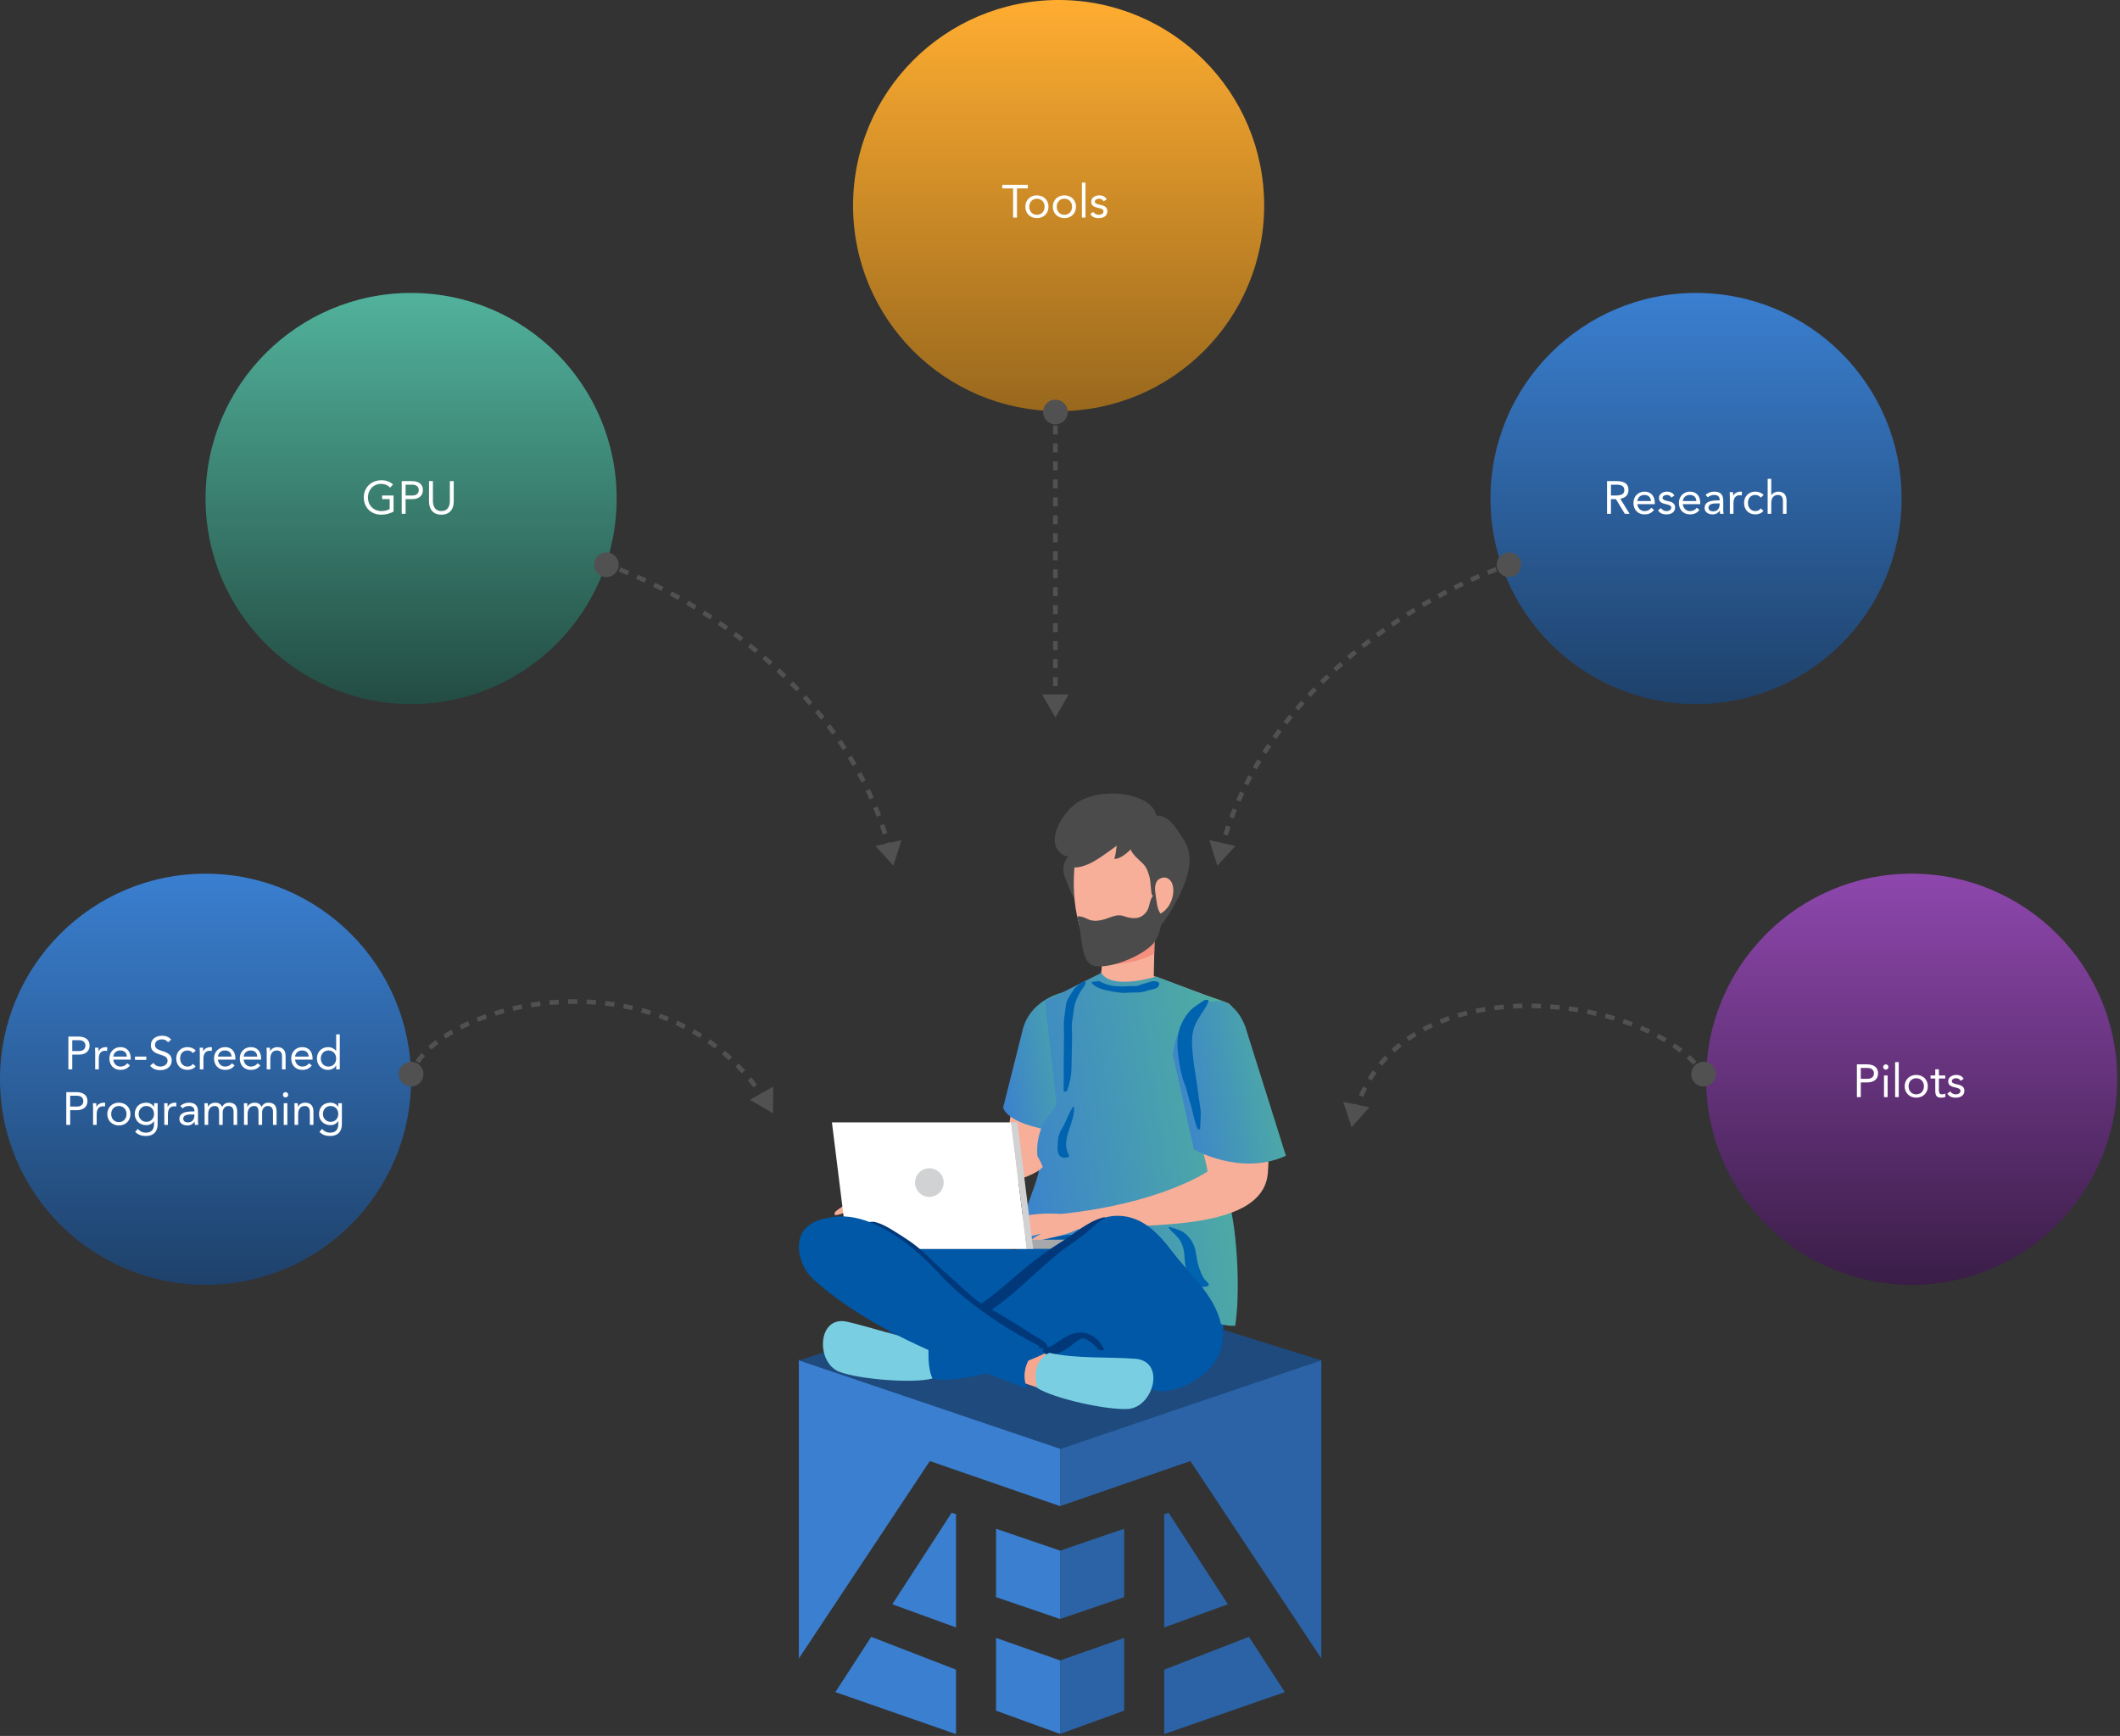 <svg width="458" height="375" viewBox="0 0 458 375" fill="none" xmlns="http://www.w3.org/2000/svg">
<rect x="0" y="0" width="458" height="375" fill="#333333" stroke="none"/>
<circle cx="228.701" cy="44.408" r="44.408" fill="url(#paint0_linear_561_550)"/>
<circle cx="88.814" cy="107.689" r="44.408" fill="url(#paint1_linear_561_550)"/>
<circle cx="44.408" cy="233.141" r="44.408" fill="url(#paint2_linear_561_550)"/>
<circle cx="366.408" cy="107.689" r="44.408" fill="url(#paint3_linear_561_550)"/>
<circle cx="412.99" cy="233.141" r="44.408" fill="url(#paint4_linear_561_550)"/>
<path d="M86.15 232.031C86.15 233.504 87.344 234.697 88.816 234.697C90.289 234.697 91.483 233.504 91.483 232.031C91.483 230.558 90.289 229.364 88.816 229.364C87.344 229.364 86.15 230.558 86.15 232.031ZM167 240.501L167.045 234.727L162.023 237.575L167 240.501ZM89.288 232.198C89.391 231.906 89.511 231.615 89.647 231.324L88.741 230.9C88.592 231.219 88.46 231.54 88.345 231.864L89.288 232.198ZM90.609 229.657C90.962 229.143 91.365 228.633 91.814 228.131L91.069 227.464C90.593 227.996 90.164 228.539 89.784 229.091L90.609 229.657ZM93.193 226.744C93.662 226.317 94.165 225.897 94.699 225.486L94.089 224.693C93.534 225.12 93.01 225.558 92.519 226.005L93.193 226.744ZM96.3 224.342C96.835 223.987 97.394 223.64 97.976 223.303L97.474 222.438C96.876 222.785 96.299 223.142 95.747 223.509L96.3 224.342ZM99.713 222.357C100.291 222.061 100.888 221.774 101.501 221.497L101.09 220.586C100.462 220.869 99.851 221.163 99.258 221.466L99.713 222.357ZM103.333 220.719C103.939 220.477 104.558 220.244 105.191 220.021L104.858 219.078C104.213 219.305 103.581 219.543 102.962 219.79L103.333 220.719ZM107.072 219.398C107.698 219.204 108.335 219.019 108.982 218.845L108.722 217.88C108.063 218.057 107.414 218.245 106.776 218.443L107.072 219.398ZM110.917 218.36C111.556 218.212 112.203 218.074 112.857 217.946L112.665 216.965C112 217.095 111.341 217.235 110.691 217.386L110.917 218.36ZM114.814 217.598C115.466 217.494 116.124 217.399 116.787 217.316L116.662 216.324C115.988 216.409 115.319 216.504 114.656 216.611L114.814 217.598ZM118.763 217.1C119.42 217.04 120.081 216.99 120.745 216.951L120.687 215.953C120.011 215.992 119.339 216.043 118.672 216.105L118.763 217.1ZM122.736 216.868C123.396 216.852 124.058 216.847 124.723 216.853L124.733 215.853C124.056 215.847 123.382 215.852 122.711 215.869L122.736 216.868ZM126.711 216.905C127.372 216.934 128.034 216.975 128.698 217.027L128.777 216.03C128.101 215.977 127.427 215.936 126.754 215.906L126.711 216.905ZM130.675 217.218C131.332 217.293 131.989 217.381 132.645 217.48L132.795 216.492C132.126 216.39 131.457 216.301 130.789 216.225L130.675 217.218ZM134.606 217.815C135.255 217.938 135.902 218.074 136.549 218.222L136.772 217.248C136.114 217.096 135.454 216.958 134.793 216.833L134.606 217.815ZM138.476 218.705C139.114 218.878 139.749 219.064 140.383 219.263L140.683 218.309C140.037 218.106 139.388 217.916 138.738 217.74L138.476 218.705ZM142.262 219.896C142.884 220.12 143.502 220.357 144.117 220.608L144.495 219.682C143.867 219.426 143.235 219.184 142.601 218.955L142.262 219.896ZM145.936 221.396C146.535 221.671 147.13 221.96 147.72 222.262L148.176 221.372C147.573 221.063 146.965 220.768 146.353 220.487L145.936 221.396ZM149.468 223.207C150.039 223.533 150.605 223.872 151.165 224.225L151.698 223.379C151.125 223.018 150.547 222.671 149.963 222.339L149.468 223.207ZM152.819 225.322C153.359 225.697 153.892 226.087 154.42 226.491L155.028 225.697C154.488 225.284 153.942 224.885 153.391 224.501L152.819 225.322ZM155.964 227.73C156.468 228.154 156.966 228.592 157.456 229.045L158.134 228.31C157.632 227.847 157.123 227.399 156.608 226.965L155.964 227.73ZM158.878 230.416C159.341 230.884 159.798 231.366 160.247 231.862L160.988 231.191C160.529 230.683 160.062 230.191 159.588 229.712L158.878 230.416ZM161.54 233.354C161.959 233.86 162.371 234.379 162.775 234.912L163.572 234.308C163.159 233.764 162.738 233.233 162.31 232.716L161.54 233.354ZM163.938 236.515C164.311 237.053 164.678 237.605 165.036 238.17L165.88 237.634C165.515 237.058 165.141 236.495 164.759 235.945L163.938 236.515Z" fill="#515151"/>
<path d="M370.698 232.03C370.698 233.503 369.504 234.697 368.031 234.697C366.558 234.697 365.365 233.503 365.365 232.03C365.365 230.557 366.558 229.363 368.031 229.363C369.504 229.363 370.698 230.557 370.698 232.03ZM292 243.499L290.185 238.019L295.839 239.187L292 243.499ZM367.615 232.307C367.439 232.043 367.253 231.781 367.056 231.521L367.854 230.918C368.062 231.193 368.26 231.471 368.447 231.752L367.615 232.307ZM365.792 230.024C365.355 229.555 364.885 229.096 364.384 228.646L365.053 227.902C365.574 228.37 366.065 228.85 366.523 229.341L365.792 230.024ZM362.863 227.381C362.349 226.984 361.811 226.596 361.25 226.218L361.809 225.389C362.387 225.778 362.942 226.179 363.474 226.589L362.863 227.381ZM359.579 225.16C359.02 224.827 358.443 224.503 357.849 224.189L358.317 223.305C358.925 223.627 359.517 223.959 360.09 224.3L359.579 225.16ZM356.069 223.297C355.474 223.016 354.865 222.744 354.244 222.481L354.633 221.56C355.267 221.828 355.889 222.106 356.496 222.393L356.069 223.297ZM352.396 221.742C351.781 221.509 351.155 221.285 350.52 221.071L350.84 220.123C351.486 220.342 352.123 220.569 352.75 220.806L352.396 221.742ZM348.615 220.464C347.982 220.274 347.34 220.094 346.692 219.922L346.947 218.956C347.606 219.13 348.258 219.313 348.902 219.506L348.615 220.464ZM344.756 219.444C344.11 219.295 343.458 219.155 342.801 219.025L342.995 218.044C343.662 218.176 344.325 218.318 344.981 218.47L344.756 219.444ZM340.835 218.668C340.18 218.559 339.522 218.46 338.861 218.37L338.995 217.379C339.666 217.47 340.334 217.571 340.999 217.681L340.835 218.668ZM336.875 218.132C336.214 218.063 335.551 218.004 334.886 217.955L334.959 216.958C335.634 217.008 336.308 217.068 336.979 217.138L336.875 218.132ZM332.892 217.839C332.226 217.811 331.56 217.793 330.895 217.785L330.906 216.785C331.582 216.793 332.259 216.811 332.934 216.84L332.892 217.839ZM328.898 217.795C328.231 217.809 327.566 217.834 326.902 217.871L326.848 216.872C327.523 216.835 328.199 216.81 328.877 216.795L328.898 217.795ZM324.913 218.013C324.248 218.072 323.587 218.143 322.928 218.226L322.803 217.234C323.474 217.149 324.148 217.077 324.824 217.017L324.913 218.013ZM320.953 218.511C320.297 218.618 319.644 218.738 318.996 218.871L318.796 217.891C319.457 217.756 320.122 217.634 320.792 217.524L320.953 218.511ZM317.05 219.31C316.403 219.471 315.762 219.645 315.128 219.832L314.845 218.873C315.494 218.681 316.149 218.504 316.809 218.34L317.05 219.31ZM313.237 220.437C312.607 220.656 311.985 220.888 311.372 221.135L310.998 220.207C311.627 219.954 312.265 219.716 312.91 219.492L313.237 220.437ZM309.549 221.924C308.947 222.203 308.355 222.498 307.774 222.808L307.304 221.926C307.901 221.607 308.509 221.304 309.127 221.017L309.549 221.924ZM306.051 223.793C305.486 224.138 304.933 224.5 304.393 224.878L303.82 224.058C304.377 223.668 304.947 223.296 305.529 222.94L306.051 223.793ZM302.809 226.064C302.294 226.476 301.793 226.906 301.307 227.352L300.63 226.615C301.134 226.153 301.652 225.71 302.184 225.283L302.809 226.064ZM299.898 228.738C299.447 229.214 299.01 229.708 298.59 230.219L297.817 229.585C298.253 229.055 298.705 228.543 299.173 228.05L299.898 228.738ZM297.39 231.792C297.013 232.324 296.653 232.873 296.31 233.44L295.455 232.922C295.81 232.335 296.184 231.766 296.574 231.214L297.39 231.792ZM295.345 235.167C295.047 235.748 294.765 236.346 294.501 236.96L293.582 236.565C293.855 235.93 294.147 235.312 294.455 234.711L295.345 235.167ZM293.784 238.794C293.565 239.41 293.364 240.042 293.179 240.691L292.217 240.417C292.408 239.749 292.616 239.096 292.841 238.46L293.784 238.794Z" fill="#515151"/>
<path d="M128.333 122C128.333 123.473 129.527 124.667 131 124.667C132.473 124.667 133.667 123.473 133.667 122C133.667 120.527 132.473 119.333 131 119.333C129.527 119.333 128.333 120.527 128.333 122ZM193 187L194.764 181.503L189.121 182.723L193 187ZM130.841 122.474C131.148 122.577 131.461 122.685 131.78 122.798L132.114 121.855C131.79 121.741 131.471 121.631 131.159 121.526L130.841 122.474ZM133.678 123.501C134.288 123.736 134.914 123.988 135.557 124.254L135.94 123.331C135.29 123.061 134.656 122.807 134.038 122.568L133.678 123.501ZM137.418 125.052C138.021 125.319 138.636 125.598 139.261 125.891L139.684 124.985C139.053 124.69 138.432 124.407 137.822 124.138L137.418 125.052ZM141.088 126.767C141.684 127.061 142.288 127.365 142.9 127.681L143.358 126.792C142.741 126.474 142.132 126.166 141.53 125.87L141.088 126.767ZM144.696 128.629C145.283 128.946 145.875 129.272 146.472 129.609L146.963 128.738C146.361 128.398 145.763 128.069 145.171 127.749L144.696 128.629ZM148.225 130.617C148.801 130.955 149.38 131.302 149.963 131.658L150.484 130.805C149.897 130.446 149.312 130.096 148.731 129.754L148.225 130.617ZM151.686 132.732C152.252 133.092 152.82 133.46 153.39 133.837L153.941 133.002C153.367 132.623 152.793 132.251 152.222 131.888L151.686 132.732ZM155.067 134.966C155.62 135.346 156.174 135.733 156.728 136.128L157.309 135.314C156.75 134.915 156.191 134.524 155.633 134.142L155.067 134.966ZM158.372 137.322C158.911 137.721 159.45 138.127 159.988 138.541L160.597 137.748C160.054 137.331 159.511 136.921 158.967 136.518L158.372 137.322ZM161.582 139.79C162.108 140.21 162.633 140.637 163.157 141.071L163.795 140.302C163.267 139.863 162.737 139.432 162.206 139.008L161.582 139.79ZM164.703 142.379C165.212 142.817 165.719 143.263 166.224 143.715L166.892 142.971C166.382 142.514 165.87 142.064 165.356 141.621L164.703 142.379ZM167.722 145.084C168.214 145.543 168.703 146.008 169.189 146.479L169.885 145.762C169.394 145.285 168.9 144.816 168.404 144.353L167.722 145.084ZM170.627 147.904C171.101 148.384 171.572 148.869 172.039 149.362L172.764 148.673C172.293 148.176 171.817 147.685 171.338 147.201L170.627 147.904ZM173.415 150.844C173.868 151.342 174.316 151.846 174.761 152.357L175.515 151.701C175.066 151.184 174.613 150.675 174.155 150.171L173.415 150.844ZM176.074 153.901C176.504 154.418 176.929 154.941 177.349 155.471L178.132 154.849C177.707 154.314 177.277 153.785 176.843 153.262L176.074 153.901ZM178.589 157.072C178.995 157.608 179.396 158.151 179.791 158.7L180.603 158.116C180.203 157.561 179.798 157.011 179.387 156.468L178.589 157.072ZM180.953 160.356C181.333 160.912 181.707 161.474 182.076 162.042L182.915 161.499C182.542 160.923 182.163 160.354 181.778 159.791L180.953 160.356ZM183.153 163.752C183.505 164.326 183.85 164.905 184.188 165.491L185.054 164.99C184.711 164.397 184.362 163.81 184.006 163.23L183.153 163.752ZM185.178 167.256C185.499 167.846 185.813 168.442 186.12 169.044L187.01 168.589C186.7 167.98 186.382 167.376 186.057 166.778L185.178 167.256ZM187.015 170.86C187.304 171.466 187.585 172.077 187.859 172.695L188.773 172.289C188.496 171.664 188.211 171.044 187.918 170.43L187.015 170.86ZM188.653 174.555C188.909 175.176 189.156 175.804 189.396 176.436L190.331 176.082C190.088 175.441 189.837 174.805 189.578 174.175L188.653 174.555ZM190.084 178.334C190.305 178.97 190.517 179.612 190.721 180.259L191.675 179.958C191.468 179.302 191.253 178.652 191.029 178.007L190.084 178.334ZM191.3 182.19C191.484 182.836 191.66 183.487 191.826 184.144L192.796 183.898C192.627 183.232 192.449 182.571 192.262 181.916L191.3 182.19Z" fill="#515151"/>
<path d="M328.667 122C328.667 123.473 327.473 124.667 326 124.667C324.527 124.667 323.333 123.473 323.333 122C323.333 120.527 324.527 119.333 326 119.333C327.473 119.333 328.667 120.527 328.667 122ZM263 187L261.253 181.497L266.892 182.735L263 187ZM326.157 122.475C325.86 122.573 325.557 122.676 325.249 122.783L324.921 121.838C325.234 121.729 325.541 121.625 325.843 121.525L326.157 122.475ZM323.412 123.449C322.821 123.673 322.214 123.91 321.592 124.163L321.216 123.236C321.845 122.981 322.46 122.74 323.059 122.514L323.412 123.449ZM319.787 124.917C319.201 125.17 318.604 125.434 317.997 125.71L317.583 124.8C318.196 124.521 318.799 124.254 319.392 123.999L319.787 124.917ZM316.221 126.539C315.64 126.817 315.052 127.104 314.457 127.402L314.009 126.508C314.61 126.207 315.203 125.917 315.789 125.637L316.221 126.539ZM312.718 128.292C312.149 128.59 311.574 128.897 310.995 129.213L310.516 128.334C311.101 128.016 311.681 127.706 312.255 127.406L312.718 128.292ZM309.283 130.165C308.72 130.484 308.153 130.812 307.583 131.148L307.075 130.287C307.65 129.948 308.222 129.617 308.79 129.295L309.283 130.165ZM305.908 132.156C305.357 132.493 304.804 132.838 304.249 133.191L303.713 132.347C304.272 131.991 304.83 131.643 305.385 131.303L305.908 132.156ZM302.603 134.257C302.062 134.614 301.519 134.978 300.976 135.35L300.411 134.524C300.959 134.149 301.506 133.782 302.052 133.422L302.603 134.257ZM299.373 136.466C298.843 136.842 298.313 137.224 297.783 137.613L297.191 136.808C297.725 136.415 298.26 136.029 298.794 135.65L299.373 136.466ZM296.215 138.788C295.699 139.181 295.184 139.58 294.671 139.986L294.051 139.201C294.569 138.792 295.088 138.389 295.608 137.992L296.215 138.788ZM293.144 141.215C292.642 141.626 292.141 142.045 291.641 142.469L290.994 141.707C291.497 141.279 292.003 140.857 292.51 140.441L293.144 141.215ZM290.164 143.749C289.676 144.18 289.19 144.617 288.706 145.06L288.031 144.323C288.519 143.876 289.009 143.435 289.502 143L290.164 143.749ZM287.278 146.395C286.808 146.843 286.34 147.298 285.875 147.758L285.171 147.048C285.641 146.583 286.113 146.124 286.589 145.671L287.278 146.395ZM284.497 149.151C284.045 149.617 283.597 150.089 283.152 150.567L282.42 149.885C282.869 149.402 283.323 148.926 283.779 148.455L284.497 149.151ZM281.833 152.013C281.4 152.498 280.971 152.989 280.546 153.485L279.786 152.835C280.216 152.333 280.649 151.837 281.087 151.347L281.833 152.013ZM279.292 154.985C278.88 155.489 278.472 155.998 278.069 156.514L277.281 155.898C277.689 155.376 278.101 154.861 278.518 154.351L279.292 154.985ZM276.884 158.065C276.495 158.587 276.112 159.114 275.733 159.646L274.918 159.067C275.301 158.528 275.689 157.995 276.083 157.467L276.884 158.065ZM274.621 161.253C274.257 161.791 273.899 162.335 273.547 162.885L272.705 162.345C273.061 161.789 273.424 161.238 273.792 160.693L274.621 161.253ZM272.512 164.545C272.175 165.099 271.845 165.66 271.521 166.225L270.653 165.728C270.981 165.155 271.316 164.588 271.657 164.026L272.512 164.545ZM270.571 167.934C270.263 168.506 269.961 169.082 269.666 169.664L268.774 169.212C269.073 168.622 269.378 168.038 269.69 167.46L270.571 167.934ZM268.807 171.418C268.529 172.005 268.258 172.597 267.994 173.194L267.079 172.79C267.346 172.185 267.621 171.584 267.903 170.989L268.807 171.418ZM267.23 174.989C266.983 175.591 266.744 176.197 266.512 176.809L265.577 176.456C265.812 175.835 266.054 175.22 266.304 174.61L267.23 174.989ZM265.848 178.641C265.635 179.254 265.429 179.873 265.232 180.497L264.279 180.195C264.479 179.562 264.687 178.935 264.903 178.312L265.848 178.641ZM264.67 182.363C264.491 182.986 264.32 183.615 264.158 184.248L263.189 184C263.354 183.357 263.527 182.72 263.708 182.087L264.67 182.363Z" fill="#515151"/>
<path d="M225.333 89C225.333 90.473 226.527 91.667 228 91.667C229.473 91.667 230.667 90.473 230.667 89C230.667 87.527 229.473 86.333 228 86.333C226.527 86.333 225.333 87.527 225.333 89ZM228 155L230.887 150L225.113 150L228 155ZM227.5 89L227.5 89.971L228.5 89.971L228.5 89L227.5 89ZM227.5 91.912L227.5 93.853L228.5 93.853L228.5 91.912L227.5 91.912ZM227.5 95.794L227.5 97.735L228.5 97.735L228.5 95.794L227.5 95.794ZM227.5 99.677L227.5 101.618L228.5 101.618L228.5 99.677L227.5 99.677ZM227.5 103.559L227.5 105.5L228.5 105.5L228.5 103.559L227.5 103.559ZM227.5 107.441L227.5 109.382L228.5 109.382L228.5 107.441L227.5 107.441ZM227.5 111.324L227.5 113.265L228.5 113.265L228.5 111.324L227.5 111.324ZM227.5 115.206L227.5 117.147L228.5 117.147L228.5 115.206L227.5 115.206ZM227.5 119.088L227.5 121.029L228.5 121.029L228.5 119.088L227.5 119.088ZM227.5 122.971L227.5 124.912L228.5 124.912L228.5 122.971L227.5 122.971ZM227.5 126.853L227.5 128.794L228.5 128.794L228.5 126.853L227.5 126.853ZM227.5 130.735L227.5 132.676L228.5 132.676L228.5 130.735L227.5 130.735ZM227.5 134.618L227.5 136.559L228.5 136.559L228.5 134.618L227.5 134.618ZM227.5 138.5L227.5 140.441L228.5 140.441L228.5 138.5L227.5 138.5ZM227.5 142.382L227.5 144.324L228.5 144.324L228.5 142.382L227.5 142.382ZM227.5 146.265L227.5 148.206L228.5 148.206L228.5 146.265L227.5 146.265ZM227.5 150.147L227.5 152.088L228.5 152.088L228.5 150.147L227.5 150.147Z" fill="#515151"/>
<path fill-rule="evenodd" clip-rule="evenodd" d="M172.582 358.262L200.873 315.624L200.878 315.617H200.878L200.902 315.626L229.021 325.354V312.787L172.582 293.765V294.551V294.708V358.262ZM180.471 365.528L206.537 374.604V360.677L188.215 353.584L180.471 365.528ZM229.021 374.559V358.686L215.184 353.82V369.541L229.021 374.559ZM229.021 349.73V334.976L227.867 334.571L215.184 330.238V345.016L229.021 349.73ZM206.537 327.094V351.562L192.858 346.588L192.781 346.542L205.587 326.791L206.537 327.094Z" fill="#3A7FD0"/>
<path fill-rule="evenodd" clip-rule="evenodd" d="M285.461 358.262L257.17 315.624L257.165 315.617H257.165L257.141 315.626L229.022 325.354V312.787L285.461 293.765V294.551V294.708V358.262ZM277.572 365.528L251.506 374.604V360.677L269.828 353.584L277.572 365.528ZM229.022 374.559V358.686L242.859 353.82V369.541L229.022 374.559ZM229.022 349.73V334.976L230.176 334.571L242.859 330.238V345.016L229.022 349.73ZM251.506 327.094V351.562L265.185 346.588L265.262 346.542L252.456 326.791L251.506 327.094Z" fill="#2B63A6"/>
<path d="M172.598 293.867L229.099 312.998L285.442 293.867L228.312 276L172.598 293.867Z" fill="#1E4A7E"/>
<path d="M224.929 259.986C224.929 259.986 237.901 260.531 254.74 260.093C261.356 270.209 265.354 278.906 264.11 289.193C264.11 289.193 261.482 297.518 248.635 298.3L222.742 294.271L199.864 295.116C199.864 295.116 177.588 270.72 191.881 266.445L219.493 270.022L224.929 259.986Z" fill="#0058A7"/>
<path d="M260.794 278.729C258.218 276.677 256.2 273.751 253.887 271.393C252.976 270.463 252.18 269.468 251.389 268.44C250.602 267.417 249.607 266.72 248.886 265.696C248.847 265.639 249.021 265.637 249.051 265.662C250.083 266.493 251.437 267.102 252.562 267.817C253.879 268.654 254.972 269.671 256.067 270.768C257.245 271.947 258.383 273.164 259.497 274.403C260.568 275.594 261.845 276.882 262.405 278.396C262.661 279.089 261.102 278.975 260.794 278.729Z" fill="#00387A"/>
<path d="M237.455 211.751L249.235 211.997L249.504 199.141L237.725 198.894C237.725 198.894 238.768 209.05 237.455 211.751Z" fill="#F8AF99"/>
<path d="M238.056 208.521C240.729 208.303 243.268 208.2 245.892 207.432C247.149 207.063 248.299 206.603 249.36 205.989L249.504 199.141L237.725 198.894C237.725 198.894 238.303 204.529 238.056 208.521Z" fill="#F5907E"/>
<path d="M230.133 189.709C230.876 191.576 231.637 193.746 232.933 195.383C234.413 197.255 236.583 197.387 237.583 195.051C238.525 192.853 238.492 190.137 238.085 187.878C237.864 186.644 237.448 185.246 236.294 184.406C234.491 183.094 232.115 183.503 230.775 185.056C229.519 186.512 229.48 188.064 230.133 189.709Z" fill="#4B4B4B"/>
<path d="M232.03 192.849C232.154 195.093 232.486 197.331 233.077 199.501C233.678 201.703 234.497 205.829 236.981 206.749C237.749 207.033 238.374 207.012 239.26 206.957C242.644 206.745 246.25 204.494 248.4 201.982C252.412 197.3 252.4 185.94 248.382 181.538C244.714 177.519 233.049 179.587 232.266 185.996C231.995 188.207 231.902 190.527 232.03 192.849Z" fill="#F8AF99"/>
<path d="M234.562 198.344C234.805 198.454 235.302 198.701 235.567 198.767C236.564 199.016 237.478 198.901 238.461 198.628C239.85 198.242 241.23 197.383 242.7 197.878C243.587 198.177 244.35 198.375 245.286 198.332C246.47 198.277 247.524 197.475 247.994 196.404C248.358 195.575 248.427 194.495 248.908 193.745C249.52 192.788 250.377 192.137 251.402 191.807C251.381 195.732 251.236 201.396 249.256 203.707C247.105 206.219 241.657 208.517 238.274 208.729C237.389 208.784 236.764 208.806 235.996 208.521C233.511 207.601 233.68 201.703 233.079 199.501C232.942 198.997 232.821 198.489 232.712 197.98C233.266 197.89 233.844 198.018 234.562 198.344Z" fill="#4B4B4B"/>
<path d="M249.199 191.607C248.692 190.765 249.86 189.698 250.561 189.388C251.266 189.076 252.495 189.078 252.949 189.814C252.983 189.876 252.983 189.938 252.949 190C252.934 190.024 252.92 190.048 252.906 190.072C252.887 190.003 252.869 189.934 252.851 189.866C253.119 190.164 253.205 190.658 253.321 191.04C253.478 191.558 253.541 192.085 253.438 192.617C253.428 192.67 253.291 192.677 253.274 192.628C253.092 192.126 252.936 191.617 252.74 191.119C252.644 190.873 252.507 190.639 252.387 190.404C252.424 190.231 252.35 190.186 252.166 190.268C252.03 190.269 251.898 190.251 251.767 190.215C251.676 190.189 251.584 190.166 251.491 190.148C251.194 190.072 251.327 190.036 251.889 190.04C251.67 190.123 251.472 190.362 251.289 190.506C251.047 190.696 250.888 190.948 250.75 191.217C250.596 191.52 250.538 191.556 250.234 191.742C249.982 191.895 249.37 191.892 249.199 191.607Z" fill="#F6977E"/>
<path d="M248.401 189.661C248.55 190.224 248.667 192.801 248.848 193.299C249.027 193.798 250.159 193.006 250.159 193.006C250.957 192.164 249.925 190.269 251.318 189.963C252.83 189.63 250.622 199.057 250.657 200.085C251.815 198.857 255.881 192.517 256.736 188.126C257.369 184.874 256.634 182.909 255.881 181.651C252.231 175.548 250.915 175.931 247.529 176.405C245.984 176.621 244.801 180.108 244.236 181.635C243.63 183.27 244.742 184.519 245.861 185.569C247.262 186.882 247.713 187.087 248.401 189.661Z" fill="#4B4B4B"/>
<path d="M252.632 189.993C254.214 191.361 253.613 195.725 250.756 197.347C249.963 196.584 249.831 194.39 249.663 193.313C249.499 192.258 249.392 191.242 249.978 190.296C250.159 190.006 251.469 188.988 252.632 189.993Z" fill="#F8AF99"/>
<path d="M232.332 228.839C233.909 219.225 229.077 218.726 229.077 218.726C223.642 217.333 221.114 225.603 221.114 225.603C221.114 225.603 217.194 243.899 217.247 252.099C217.247 252.099 223.011 255.678 225.732 250.567L232.332 228.839Z" fill="#F8AF99"/>
<path d="M247.351 210.159L265.551 216.857L255.531 261.726H231.544L224.948 217.749L238.833 210.159H247.351Z" fill="#F8AF99"/>
<path d="M230.609 244.7L233.574 228.551C233.574 228.551 237.883 219.161 230.375 214.206C230.375 214.206 222.278 215.478 220.779 223.109L216.721 239.23C216.721 239.23 217.128 243.245 230.609 244.7Z" fill="url(#paint5_linear_561_550)"/>
<path fill-rule="evenodd" clip-rule="evenodd" d="M225.766 216.277L237.929 210.159C240.252 213.984 249.803 210.939 249.803 210.939L260.258 214.916C260.855 215.136 261.473 215.336 262.094 215.536C263.128 215.869 264.17 216.205 265.128 216.643C266.854 217.433 267.101 219.541 266.661 221.289C266.493 221.954 266.157 222.658 265.815 223.374C265.311 224.43 264.795 225.51 264.795 226.518C264.794 229.258 264.449 230.776 263.917 233.118C263.831 233.498 263.74 233.9 263.644 234.332C263.422 235.337 263.276 236.449 263.126 237.584C263.105 237.746 263.083 237.908 263.062 238.071C263.059 240.679 263.597 245.099 264.108 247.621C264.45 249.309 264.572 251.189 264.694 253.083C264.844 255.397 264.996 257.733 265.551 259.77C267.339 266.327 267.957 279.42 266.848 286.379L266.847 286.379C266.734 286.39 260.658 286.981 257.969 280.785C257.085 279.301 256.46 277.659 255.833 276.016C254.963 273.732 254.092 271.447 252.527 269.583C249.96 266.528 245.313 263.42 241.133 263.636C239.99 263.695 238.631 264.444 237.242 265.209C235.5 266.169 233.71 267.155 232.236 266.842C230.859 266.549 229.041 266.965 227.208 267.385C224.805 267.935 222.376 268.492 220.876 267.466C219.681 266.649 221.175 262.567 222.593 258.693C223.692 255.688 224.746 252.809 224.464 251.675C223.758 248.834 224.004 246.357 224.947 243.723C225.487 242.217 226.088 241.555 226.652 240.933C227.251 240.274 227.807 239.661 228.201 238.136L225.766 216.277Z" fill="url(#paint6_linear_561_550)"/>
<path d="M231.911 265.684C243.739 263.997 272.736 267.039 273.896 253.452C274.844 242.341 271.099 224.824 266.001 220.838C262.215 217.878 257.129 219.523 255.095 223.963C252.83 228.909 259.764 245.971 260.885 253.069C260.885 253.069 250.715 260.013 229.241 262.236L231.911 265.684Z" fill="#F8AF99"/>
<path d="M277.805 249.663L269.026 221.761C267.24 217.048 264.21 216.257 263.594 216.257C254.215 216.255 253.388 227.837 253.388 227.837L257.928 248.299C257.928 248.299 268.143 254.15 277.805 249.663Z" fill="url(#paint7_linear_561_550)"/>
<path d="M233.672 263.375C233.186 262.731 230.502 262.318 229.239 262.236C225.788 262.008 222.818 262.229 219.609 263.052C218.507 263.335 216.112 263.968 215.095 264.529C214.474 264.872 213.263 265.152 213.466 265.922C213.951 266.183 216.742 265.627 218.581 265.196C215.899 265.978 215.273 266.714 215.219 267.069C215.874 267.791 219.016 266.372 221.226 265.891C221.94 265.736 217.03 267.587 219.43 267.787C219.949 267.83 223.329 266.857 224.931 266.494C224.759 266.659 222.634 267.765 222.687 267.955C222.732 268.449 224.854 267.926 225.913 267.64C227.338 267.255 235.594 265.918 233.672 263.375Z" fill="#F8AF99"/>
<path d="M199.859 256.59C199.27 256.034 196.557 256.075 195.298 256.203C191.856 256.553 188.966 257.264 185.938 258.61C184.898 259.072 182.643 260.095 181.732 260.818C181.176 261.259 180.029 261.736 180.358 262.462C180.88 262.639 183.54 261.626 185.281 260.895C182.766 262.113 182.272 262.942 182.278 263.301C183.043 263.904 185.906 261.982 188.006 261.141C188.684 260.869 184.149 263.511 186.549 263.308C187.068 263.264 190.24 261.742 191.759 261.118C191.615 261.31 189.706 262.754 189.789 262.933C189.917 263.412 191.92 262.543 192.917 262.086C194.258 261.469 202.177 258.776 199.859 256.59Z" fill="#F8AF99"/>
<path d="M217.62 246.289L194.022 257.899L196.387 259.986C196.387 259.986 221.689 256.279 225.289 252.094C225.289 252.094 222.789 245.092 217.62 246.289Z" fill="#F8AF99"/>
<path d="M235.837 212.127C236.358 212.056 236.879 211.985 237.4 211.914C237.671 212.048 237.944 212.178 238.22 212.303C238.897 212.618 239.582 212.849 240.324 212.941C241.386 213.074 242.46 213.176 243.522 213.046C244.474 212.929 245.309 213.156 246.249 212.786C247.087 212.457 247.858 212.323 248.654 212.036C249.028 211.903 250.461 211.866 250.441 212.539C250.407 213.745 248.565 213.738 247.708 214.049C246.279 214.567 244.838 214.321 243.384 214.456C242.048 214.58 240.558 214.217 239.251 213.981C238.214 213.794 236.108 213.171 235.759 212.053C236.07 212.14 236.38 212.226 236.691 212.313C236.371 212.339 236.083 212.357 235.837 212.127Z" fill="#0063AF"/>
<path d="M261.095 216.314C260.209 218.433 258.475 220.067 257.858 222.331C257.321 224.302 257.547 226.338 257.74 228.327C257.974 230.739 258.482 233.143 258.767 235.546C258.927 236.895 259.181 238.228 259.35 239.576C259.528 240.992 259.279 242.401 259.287 243.817C259.288 244.009 258.785 244.003 258.722 243.854C258.201 242.638 257.921 241.4 257.627 240.114C257.309 238.718 256.824 237.368 256.504 235.974C256.223 234.75 255.641 233.606 255.345 232.387C254.981 230.889 254.697 229.377 254.523 227.845C254.303 225.914 254.265 224.031 254.867 222.133C255.276 220.843 256.001 219.615 256.873 218.586C257.773 217.523 258.972 216.906 260.076 216.104C260.264 215.967 261.279 215.875 261.095 216.314Z" fill="#0063AF"/>
<path d="M234.551 212.3C234.354 213.013 233.88 213.497 233.498 214.11C232.832 215.176 232.146 216.661 232.011 217.898C231.907 218.851 231.72 219.797 231.605 220.749C231.474 221.838 231.619 222.934 231.613 224.036C231.601 226.197 231.493 228.366 231.482 230.536C231.473 232.343 231.114 233.97 230.521 235.681C230.451 235.884 229.771 235.878 229.779 235.632C229.839 233.783 229.812 231.911 229.803 230.065C229.791 227.757 229.878 225.459 229.866 223.156C229.86 222.173 229.767 221.294 229.876 220.309C230 219.18 230.16 218.047 230.319 216.923C230.46 215.92 231.371 214.745 231.883 213.891C232.336 213.134 233.149 212.711 233.795 212.144C233.948 212.009 234.64 211.974 234.551 212.3Z" fill="#0063AF"/>
<path d="M232.035 239.139C232.263 242.685 229.017 246.108 230.925 249.545C231.209 250.056 230.046 250.113 229.818 250.088C227.982 249.881 228.526 247.248 228.621 245.96C228.714 244.701 229.595 243.66 230.093 242.544C230.623 241.359 231.076 240.211 231.788 239.123C231.825 239.066 232.03 239.048 232.035 239.139Z" fill="#0063AF"/>
<path d="M252.774 265.064C254.222 265.55 255.412 265.752 256.523 266.909C257.3 267.718 257.973 268.816 258.211 269.92C258.504 271.277 258.615 272.613 259.077 273.938C259.338 274.684 259.638 275.384 260.029 276.071C260.295 276.539 260.736 276.821 261.051 277.247C261.716 278.146 258.912 278.11 258.453 277.784C256.676 276.518 256.004 273.851 255.916 271.755C255.861 270.43 255.667 269.288 255.012 268.113C254.36 266.941 253.223 266.252 252.457 265.183C252.367 265.056 252.725 265.047 252.774 265.064Z" fill="#0063AF"/>
<path d="M195.134 267.793H236.719V269.782H195.134V267.793Z" fill="#A6A8AB"/>
<path d="M183.124 269.782H221.824L218.43 242.462H179.729L183.124 269.782Z" fill="white"/>
<path d="M223.203 269.782H221.824L218.43 242.462H219.808L223.203 269.782Z" fill="#D0D2D3"/>
<path d="M200.776 258.559C199.066 258.559 197.68 257.174 197.68 255.464C197.68 253.755 199.066 252.369 200.776 252.369C202.485 252.369 203.871 253.755 203.871 255.464C203.871 257.174 202.485 258.559 200.776 258.559Z" fill="#D0D2D3"/>
<path d="M220.108 290.117L228.961 293.723L226.685 300.606L217.666 297.561L220.108 290.117Z" fill="#F7A78F"/>
<path d="M208.08 289.67L198.556 290.511L198.708 297.759L208.223 297.503L208.08 289.67Z" fill="#F7A78F"/>
<path d="M201.447 297.78C197.338 298.911 185.615 297.962 181.348 296.344C176.182 294.383 176.538 284.043 183.044 285.525C188.939 286.867 195.133 289.275 201.143 289.763C201.143 289.763 204.723 292.539 201.447 297.78Z" fill="#79CFE1"/>
<path d="M201.448 297.78C199.979 294.752 200.808 288.436 200.808 288.436L205.944 285.739C212.281 280.809 219.802 277.607 226.008 272.515C230.813 268.572 235.514 261.991 242.497 262.69C247.22 263.163 250.475 266.713 253.182 270.275C257.698 276.211 264.109 281.054 264.109 289.193C264.109 296.067 254.991 301.226 250.073 300.45C246.437 299.876 240.975 295.294 238.955 292.534L233.53 285.842C233.53 285.842 231.374 292.868 210.43 297.276C210.43 297.276 204.206 298.608 201.448 297.78Z" fill="#0058A7"/>
<path d="M238.735 263.147C237.405 263.711 236.189 264.977 235.104 265.92C233.733 267.11 232.249 268.126 230.765 269.163C228.175 270.972 225.824 273.148 223.479 275.257C220.838 277.633 218.317 280.015 215.404 282.075C212.071 284.434 208.384 287.3 204.436 288.403C204.253 288.454 203.394 288.471 203.564 288.074C204.303 286.355 206.229 285.428 207.772 284.428C209.502 283.306 211.221 282.169 212.899 280.971C215.881 278.841 218.548 276.346 221.37 274.02C223.851 271.974 226.457 270.009 229.199 268.326C232.158 266.509 235.012 263.792 238.452 262.968C238.552 262.943 238.977 263.045 238.735 263.147Z" fill="#00387A"/>
<path d="M225.376 291.272C222.403 291.18 219.305 289.184 216.813 287.714C213.854 285.968 211.157 283.973 208.547 281.744C205.352 279.014 202.19 276.201 199.11 273.339C197.196 271.559 195.339 269.847 193.155 268.394C192.072 267.673 190.929 267.039 189.79 266.414C188.83 265.886 187.707 265.515 186.993 264.669C186.367 263.93 188.681 263.885 188.922 263.943C191.099 264.465 193.301 266.048 195.189 267.23C197.141 268.451 198.927 269.853 200.557 271.48C202.313 273.235 204.159 274.874 206.031 276.504C207.552 277.828 208.979 279.273 210.544 280.543C211.717 281.496 213.123 282.335 214.461 283.029C216.21 283.936 217.843 285.022 219.528 286.043C220.95 286.905 222.342 287.824 223.74 288.724C224.558 289.25 225.855 289.751 226.243 290.714C226.421 291.155 225.653 291.281 225.376 291.272Z" fill="#00387A"/>
<path d="M237.327 291.541C236.495 290.5 235.479 289.629 234.221 289.158C233.401 288.851 232.083 290.149 231.491 290.603C230.058 291.7 227.471 293.442 225.626 292.283C225.373 292.123 225.175 291.977 225.288 291.656C225.456 291.182 226.055 291.074 226.481 290.978C227.264 290.802 228.023 290.233 228.678 289.797C229.843 289.022 230.999 288.212 232.404 287.963C235.173 287.475 237.228 288.984 238.506 291.382C238.735 291.811 237.545 291.814 237.327 291.541Z" fill="#00387A"/>
<path d="M179.303 263.028C169.743 264.273 172.216 273.147 175.568 276.221C184.591 284.497 197.608 290.729 208.963 295.115C209.348 295.264 220.108 299.279 221.909 299.997C219.673 294.596 224.664 290.833 224.664 290.832C224.664 290.832 211.955 284.68 203.43 275.717C203.43 275.717 190.689 260.617 179.303 263.028Z" fill="#0058A7"/>
<path d="M224.06 299.819C227.654 302.109 239.138 304.652 243.692 304.36C249.206 304.006 251.907 294.019 245.255 293.521C239.226 293.069 232.597 293.549 226.709 292.245C226.709 292.245 222.472 293.846 224.06 299.819Z" fill="#79CFE1"/>
<path d="M246.756 179.418C246.777 181.331 242.734 185.727 240.713 185.532C241.097 184.621 241.074 183.583 241.266 182.685C239.55 183.928 237.106 185.785 235.2 186.644C234.373 187.017 232.17 187.776 231.454 187.171C230.99 186.778 231.295 185.969 231.016 185.521C230.497 184.687 230.541 185.188 229.732 184.717C225.286 182.126 229.715 175.071 233.104 173.114C236.522 171.141 241.735 170.956 245.435 172.227C247.005 172.766 248.644 173.646 249.441 175.118C250.096 176.325 250.788 180.489 248.843 180.863L246.756 179.418Z" fill="#4B4B4B"/>
<path d="M68.922 240.66C68.922 239.17 69.892 238.2 71.402 238.2C72.112 238.2 72.782 238.56 73.062 239.12H73.082V238.32H73.862V242.84C73.862 244.41 73.002 245.4 71.312 245.4C70.402 245.4 69.662 245.16 69.012 244.51L69.572 243.87C70.062 244.4 70.592 244.68 71.312 244.68C72.502 244.68 73.082 244.03 73.082 242.8V242.19H73.062C72.712 242.74 72.102 243.06 71.402 243.06C69.962 243.06 68.922 242.05 68.922 240.66ZM71.402 238.92C70.462 238.92 69.762 239.66 69.762 240.66C69.762 241.6 70.492 242.34 71.412 242.34C72.422 242.34 73.082 241.6 73.082 240.64C73.082 239.63 72.402 238.92 71.402 238.92Z" fill="white"/>
<path d="M63.594 238.32H64.334C64.334 238.61 64.354 238.78 64.354 239.09H64.374C64.624 238.56 65.244 238.2 65.934 238.2C67.124 238.2 67.714 238.94 67.714 240.07V243H66.934V240.16C66.934 239.44 66.614 238.92 65.864 238.92C64.904 238.92 64.414 239.59 64.414 240.71V243H63.634V239.36C63.634 239.05 63.594 238.6 63.594 238.32Z" fill="white"/>
<path d="M61.691 235.92C62.001 235.92 62.261 236.17 62.261 236.49C62.261 236.82 62.021 237.06 61.691 237.06C61.361 237.06 61.121 236.82 61.121 236.49C61.121 236.17 61.381 235.92 61.691 235.92ZM62.081 238.32V243H61.301V238.32H62.081Z" fill="white"/>
<path d="M52.676 238.32H53.416C53.416 238.61 53.436 238.78 53.436 239.09H53.456C53.706 238.56 54.316 238.2 55.026 238.2C55.666 238.2 56.186 238.42 56.496 239.09C56.866 238.48 57.316 238.2 57.986 238.2C59.196 238.2 59.756 238.84 59.756 240.11V243H58.976V240.17C58.976 239.37 58.586 238.92 57.836 238.92C57.136 238.92 56.626 239.53 56.626 240.27V243H55.846V240.29C55.846 239.38 55.616 238.92 54.936 238.92C53.996 238.92 53.496 239.58 53.496 240.71V243H52.716V239.36C52.716 239.05 52.676 238.6 52.676 238.32Z" fill="white"/>
<path d="M44.16 238.32H44.9C44.9 238.61 44.92 238.78 44.92 239.09H44.94C45.19 238.56 45.8 238.2 46.51 238.2C47.15 238.2 47.67 238.42 47.98 239.09C48.35 238.48 48.8 238.2 49.47 238.2C50.68 238.2 51.24 238.84 51.24 240.11V243H50.46V240.17C50.46 239.37 50.07 238.92 49.32 238.92C48.62 238.92 48.11 239.53 48.11 240.27V243H47.33V240.29C47.33 239.38 47.1 238.92 46.42 238.92C45.48 238.92 44.98 239.58 44.98 240.71V243H44.2V239.36C44.2 239.05 44.16 238.6 44.16 238.32Z" fill="white"/>
<path d="M40.486 243.12C39.466 243.12 38.746 242.58 38.746 241.73C38.746 240.65 39.556 240.09 41.636 240.09H41.996V239.96C41.996 239.27 41.566 238.92 40.836 238.92C40.326 238.92 39.816 239.08 39.446 239.43L38.956 238.92C39.436 238.44 40.126 238.2 40.816 238.2C42.166 238.2 42.776 238.85 42.776 240.13V242.23C42.776 242.39 42.796 242.68 42.846 243H42.096C42.056 242.88 42.046 242.7 42.046 242.3H42.026C41.676 242.83 41.136 243.12 40.486 243.12ZM41.136 240.75C40.216 240.75 39.586 241.04 39.586 241.65C39.586 242.18 39.956 242.46 40.616 242.46C41.426 242.46 41.996 241.93 41.996 240.93V240.75H41.136Z" fill="white"/>
<path d="M37.797 238.2C37.917 238.2 38.007 238.21 38.117 238.25L38.067 239.04C37.917 239 37.797 238.98 37.647 238.98C36.747 238.98 36.277 239.6 36.277 240.68V243H35.497V239.36C35.497 239.05 35.457 238.6 35.457 238.32H36.197C36.197 238.61 36.217 238.78 36.217 239.09H36.237C36.487 238.56 37.107 238.2 37.797 238.2Z" fill="white"/>
<path d="M29.117 240.66C29.117 239.17 30.087 238.2 31.597 238.2C32.307 238.2 32.977 238.56 33.257 239.12H33.277V238.32H34.057V242.84C34.057 244.41 33.197 245.4 31.507 245.4C30.597 245.4 29.857 245.16 29.207 244.51L29.767 243.87C30.257 244.4 30.787 244.68 31.507 244.68C32.697 244.68 33.277 244.03 33.277 242.8V242.19H33.257C32.907 242.74 32.297 243.06 31.597 243.06C30.157 243.06 29.117 242.05 29.117 240.66ZM31.597 238.92C30.657 238.92 29.957 239.66 29.957 240.66C29.957 241.6 30.687 242.34 31.607 242.34C32.617 242.34 33.277 241.6 33.277 240.64C33.277 239.63 32.597 238.92 31.597 238.92Z" fill="white"/>
<path d="M25.68 238.2C27.13 238.2 28.18 239.21 28.18 240.66C28.18 242.1 27.13 243.12 25.68 243.12C24.23 243.12 23.18 242.1 23.18 240.66C23.18 239.23 24.21 238.2 25.68 238.2ZM24.02 240.66C24.02 241.67 24.7 242.4 25.68 242.4C26.68 242.4 27.34 241.65 27.34 240.66C27.34 239.67 26.68 238.92 25.67 238.92C24.69 238.92 24.02 239.67 24.02 240.66Z" fill="white"/>
<path d="M22.406 238.2C22.526 238.2 22.616 238.21 22.726 238.25L22.676 239.04C22.526 239 22.406 238.98 22.256 238.98C21.356 238.98 20.886 239.6 20.886 240.68V243H20.106V239.36C20.106 239.05 20.066 238.6 20.066 238.32H20.806C20.806 238.61 20.826 238.78 20.826 239.09H20.846C21.096 238.56 21.716 238.2 22.406 238.2Z" fill="white"/>
<path d="M15.16 243H14.32V235.92H16.47C17.98 235.92 18.9 236.59 18.9 237.86C18.9 239.15 17.93 239.82 16.62 239.82H15.16V243ZM15.16 236.7V239.04H16.62C17.47 239.04 18 238.6 18 237.87C18 237.14 17.48 236.7 16.62 236.7H15.16Z" fill="white"/>
<path d="M70.805 231.12C69.485 231.12 68.465 230.05 68.465 228.66C68.465 227.24 69.465 226.2 70.925 226.2C71.585 226.2 72.175 226.49 72.605 227H72.625V223.44H73.405V231H72.625V230.17H72.605C72.285 230.76 71.575 231.12 70.805 231.12ZM69.305 228.66C69.305 229.67 69.985 230.4 70.965 230.4C71.965 230.4 72.625 229.65 72.625 228.66C72.625 227.67 71.975 226.92 70.955 226.92C69.975 226.92 69.305 227.67 69.305 228.66Z" fill="white"/>
<path d="M65.31 226.2C66.53 226.2 67.53 226.97 67.53 228.71V228.9H63.75C63.83 229.77 64.47 230.4 65.29 230.4C65.94 230.4 66.4 230.17 66.77 229.69L67.36 230.15C66.87 230.79 66.24 231.12 65.29 231.12C63.84 231.12 62.91 230.06 62.91 228.66C62.91 227.22 63.92 226.2 65.31 226.2ZM66.69 228.24C66.65 227.43 66.14 226.92 65.27 226.92C64.47 226.92 63.87 227.39 63.75 228.24H66.69Z" fill="white"/>
<path d="M57.582 226.32H58.322C58.322 226.61 58.342 226.78 58.342 227.09H58.362C58.612 226.56 59.232 226.2 59.922 226.2C61.112 226.2 61.702 226.94 61.702 228.07V231H60.922V228.16C60.922 227.44 60.602 226.92 59.852 226.92C58.892 226.92 58.402 227.59 58.402 228.71V231H57.622V227.36C57.622 227.05 57.582 226.6 57.582 226.32Z" fill="white"/>
<path d="M54.197 226.2C55.417 226.2 56.417 226.97 56.417 228.71V228.9H52.637C52.717 229.77 53.357 230.4 54.177 230.4C54.827 230.4 55.287 230.17 55.657 229.69L56.247 230.15C55.757 230.79 55.127 231.12 54.177 231.12C52.727 231.12 51.797 230.06 51.797 228.66C51.797 227.22 52.807 226.2 54.197 226.2ZM55.577 228.24C55.537 227.43 55.027 226.92 54.157 226.92C53.357 226.92 52.757 227.39 52.637 228.24H55.577Z" fill="white"/>
<path d="M48.638 226.2C49.858 226.2 50.858 226.97 50.858 228.71V228.9H47.078C47.158 229.77 47.798 230.4 48.618 230.4C49.268 230.4 49.728 230.17 50.098 229.69L50.688 230.15C50.198 230.79 49.568 231.12 48.618 231.12C47.168 231.12 46.238 230.06 46.238 228.66C46.238 227.22 47.248 226.2 48.638 226.2ZM50.018 228.24C49.978 227.43 49.468 226.92 48.598 226.92C47.798 226.92 47.198 227.39 47.078 228.24H50.018Z" fill="white"/>
<path d="M45.469 226.2C45.589 226.2 45.679 226.21 45.789 226.25L45.739 227.04C45.589 227 45.469 226.98 45.319 226.98C44.419 226.98 43.949 227.6 43.949 228.68V231H43.169V227.36C43.169 227.05 43.129 226.6 43.129 226.32H43.869C43.869 226.61 43.889 226.78 43.889 227.09H43.909C44.159 226.56 44.779 226.2 45.469 226.2Z" fill="white"/>
<path d="M40.504 226.2C41.184 226.2 41.824 226.43 42.294 226.94L41.674 227.49C41.344 227.09 40.964 226.92 40.494 226.92C39.524 226.92 38.914 227.61 38.914 228.66C38.914 229.64 39.564 230.4 40.494 230.4C41.004 230.4 41.394 230.22 41.684 229.82L42.264 230.37C41.814 230.89 41.174 231.12 40.494 231.12C39.054 231.12 38.074 230.11 38.074 228.66C38.074 227.23 39.064 226.2 40.504 226.2Z" fill="white"/>
<path d="M35 223.74C35.79 223.74 36.45 223.96 36.98 224.57L36.29 225.17C36.01 224.72 35.51 224.52 35 224.52C34.11 224.52 33.49 224.98 33.49 225.71C33.49 226.4 33.94 226.7 35.01 227.02C36.63 227.5 37.1 228.1 37.1 229.11C37.1 230.38 36.05 231.18 34.61 231.18C33.64 231.18 32.84 230.81 32.43 230.2L33.15 229.61C33.46 230.12 34.03 230.4 34.66 230.4C35.45 230.4 36.2 229.91 36.2 229.17C36.2 228.22 35.44 228.11 34.25 227.7C33.04 227.28 32.59 226.71 32.59 225.78C32.59 224.55 33.61 223.74 35 223.74Z" fill="white"/>
<path d="M31.61 228.24V228.96H29.16V228.24H31.61Z" fill="white"/>
<path d="M26.033 226.2C27.253 226.2 28.253 226.97 28.253 228.71V228.9H24.473C24.553 229.77 25.193 230.4 26.013 230.4C26.663 230.4 27.123 230.17 27.493 229.69L28.083 230.15C27.593 230.79 26.963 231.12 26.013 231.12C24.563 231.12 23.633 230.06 23.633 228.66C23.633 227.22 24.643 226.2 26.033 226.2ZM27.413 228.24C27.373 227.43 26.863 226.92 25.993 226.92C25.193 226.92 24.593 227.39 24.473 228.24H27.413Z" fill="white"/>
<path d="M22.863 226.2C22.983 226.2 23.073 226.21 23.183 226.25L23.133 227.04C22.983 227 22.863 226.98 22.713 226.98C21.813 226.98 21.343 227.6 21.343 228.68V231H20.563V227.36C20.563 227.05 20.523 226.6 20.523 226.32H21.263C21.263 226.61 21.283 226.78 21.283 227.09H21.303C21.553 226.56 22.173 226.2 22.863 226.2Z" fill="white"/>
<path d="M15.613 231H14.773V223.92H16.923C18.433 223.92 19.353 224.59 19.353 225.86C19.353 227.15 18.383 227.82 17.073 227.82H15.613V231ZM15.613 224.7V227.04H17.073C17.923 227.04 18.453 226.6 18.453 225.87C18.453 225.14 17.933 224.7 17.073 224.7H15.613Z" fill="white"/>
<path d="M92.684 108.32V103.92H93.524V108.18C93.524 109.59 94.144 110.4 95.354 110.4C96.564 110.4 97.184 109.58 97.184 108.22V103.92H98.024V108.33C98.024 110.06 97.104 111.18 95.354 111.18C93.604 111.18 92.684 110.05 92.684 108.32Z" fill="white"/>
<path d="M87.625 111H86.785V103.92H88.935C90.445 103.92 91.365 104.59 91.365 105.86C91.365 107.15 90.395 107.82 89.085 107.82H87.625V111ZM87.625 104.7V107.04H89.085C89.935 107.04 90.465 106.6 90.465 105.87C90.465 105.14 89.945 104.7 89.085 104.7H87.625Z" fill="white"/>
<path d="M82.404 103.74C83.454 103.74 84.294 104.06 84.904 104.67L84.274 105.33C83.784 104.81 83.074 104.52 82.344 104.52C80.714 104.52 79.494 105.77 79.494 107.46C79.494 109.16 80.704 110.4 82.424 110.4C83.024 110.4 83.694 110.23 84.184 109.99V107.82H82.554V107.04H85.024V110.52C84.194 110.97 83.294 111.18 82.374 111.18C80.174 111.18 78.594 109.66 78.594 107.46C78.594 105.31 80.204 103.74 82.404 103.74Z" fill="white"/>
<path d="M237.493 42.2C238.213 42.2 238.793 42.5 239.083 43.05L238.433 43.48C238.233 43.15 237.913 42.92 237.443 42.92C236.923 42.92 236.523 43.18 236.523 43.57C236.523 43.88 236.893 44.1 237.693 44.25C238.813 44.46 239.233 44.89 239.233 45.65C239.233 46.57 238.493 47.12 237.363 47.12C236.493 47.12 235.953 46.85 235.543 46.25L236.163 45.77C236.553 46.24 236.893 46.4 237.363 46.4C237.953 46.4 238.393 46.12 238.393 45.68C238.393 45.25 238.103 45.08 237.073 44.86C236.143 44.66 235.743 44.28 235.743 43.58C235.743 42.73 236.533 42.2 237.493 42.2Z" fill="white"/>
<path d="M234.51 39.44V47H233.73V39.44H234.51Z" fill="white"/>
<path d="M229.953 42.2C231.403 42.2 232.453 43.21 232.453 44.66C232.453 46.1 231.403 47.12 229.953 47.12C228.503 47.12 227.453 46.1 227.453 44.66C227.453 43.23 228.483 42.2 229.953 42.2ZM228.293 44.66C228.293 45.67 228.973 46.4 229.953 46.4C230.953 46.4 231.613 45.65 231.613 44.66C231.613 43.67 230.953 42.92 229.943 42.92C228.963 42.92 228.293 43.67 228.293 44.66Z" fill="white"/>
<path d="M224.016 42.2C225.466 42.2 226.516 43.21 226.516 44.66C226.516 46.1 225.466 47.12 224.016 47.12C222.566 47.12 221.516 46.1 221.516 44.66C221.516 43.23 222.546 42.2 224.016 42.2ZM222.356 44.66C222.356 45.67 223.036 46.4 224.016 46.4C225.016 46.4 225.676 45.65 225.676 44.66C225.676 43.67 225.016 42.92 224.006 42.92C223.026 42.92 222.356 43.67 222.356 44.66Z" fill="white"/>
<path d="M216.527 40.7V39.92H222.047V40.7H219.707V47H218.867V40.7H216.527Z" fill="white"/>
<path d="M382.659 111H381.879V103.44H382.659V106.97H382.679C382.959 106.5 383.559 106.2 384.189 106.2C385.359 106.2 385.959 106.94 385.959 108.07V111H385.179V108.16C385.179 107.44 384.859 106.92 384.109 106.92C383.149 106.92 382.659 107.6 382.659 108.68V111Z" fill="white"/>
<path d="M379.215 106.2C379.895 106.2 380.535 106.43 381.005 106.94L380.385 107.49C380.055 107.09 379.675 106.92 379.205 106.92C378.235 106.92 377.625 107.61 377.625 108.66C377.625 109.64 378.275 110.4 379.205 110.4C379.715 110.4 380.105 110.22 380.395 109.82L380.975 110.37C380.525 110.89 379.885 111.12 379.205 111.12C377.765 111.12 376.785 110.11 376.785 108.66C376.785 107.23 377.775 106.2 379.215 106.2Z" fill="white"/>
<path d="M376.012 106.2C376.132 106.2 376.222 106.21 376.332 106.25L376.282 107.04C376.132 107 376.012 106.98 375.862 106.98C374.962 106.98 374.492 107.6 374.492 108.68V111H373.712V107.36C373.712 107.05 373.672 106.6 373.672 106.32H374.412C374.412 106.61 374.432 106.78 374.432 107.09H374.452C374.702 106.56 375.322 106.2 376.012 106.2Z" fill="white"/>
<path d="M369.998 111.12C368.978 111.12 368.258 110.58 368.258 109.73C368.258 108.65 369.068 108.09 371.148 108.09H371.508V107.96C371.508 107.27 371.078 106.92 370.348 106.92C369.838 106.92 369.328 107.08 368.958 107.43L368.468 106.92C368.948 106.44 369.638 106.2 370.328 106.2C371.678 106.2 372.288 106.85 372.288 108.13V110.23C372.288 110.39 372.308 110.68 372.358 111H371.608C371.568 110.88 371.558 110.7 371.558 110.3H371.538C371.188 110.83 370.648 111.12 369.998 111.12ZM370.648 108.75C369.728 108.75 369.098 109.04 369.098 109.65C369.098 110.18 369.468 110.46 370.128 110.46C370.938 110.46 371.508 109.93 371.508 108.93V108.75H370.648Z" fill="white"/>
<path d="M365.103 106.2C366.323 106.2 367.323 106.97 367.323 108.71V108.9H363.543C363.623 109.77 364.263 110.4 365.083 110.4C365.733 110.4 366.193 110.17 366.563 109.69L367.153 110.15C366.663 110.79 366.033 111.12 365.083 111.12C363.633 111.12 362.703 110.06 362.703 108.66C362.703 107.22 363.713 106.2 365.103 106.2ZM366.483 108.24C366.443 107.43 365.933 106.92 365.063 106.92C364.263 106.92 363.663 107.39 363.543 108.24H366.483Z" fill="white"/>
<path d="M360.145 106.2C360.865 106.2 361.445 106.5 361.735 107.05L361.085 107.48C360.885 107.15 360.565 106.92 360.095 106.92C359.575 106.92 359.175 107.18 359.175 107.57C359.175 107.88 359.545 108.1 360.345 108.25C361.465 108.46 361.885 108.89 361.885 109.65C361.885 110.57 361.145 111.12 360.015 111.12C359.145 111.12 358.605 110.85 358.195 110.25L358.815 109.77C359.205 110.24 359.545 110.4 360.015 110.4C360.605 110.4 361.045 110.12 361.045 109.68C361.045 109.25 360.755 109.08 359.725 108.86C358.795 108.66 358.395 108.28 358.395 107.58C358.395 106.73 359.185 106.2 360.145 106.2Z" fill="white"/>
<path d="M355.287 106.2C356.507 106.2 357.507 106.97 357.507 108.71V108.9H353.727C353.807 109.77 354.447 110.4 355.267 110.4C355.917 110.4 356.377 110.17 356.747 109.69L357.337 110.15C356.847 110.79 356.217 111.12 355.267 111.12C353.817 111.12 352.887 110.06 352.887 108.66C352.887 107.22 353.897 106.2 355.287 106.2ZM356.667 108.24C356.627 107.43 356.117 106.92 355.247 106.92C354.447 106.92 353.847 107.39 353.727 108.24H356.667Z" fill="white"/>
<path d="M348.024 111H347.184V103.92H349.114C351.114 103.92 351.814 104.62 351.814 105.86C351.814 106.86 351.204 107.55 350.044 107.74L352.054 111H351.024L349.104 107.82H348.024V111ZM348.024 107.04H349.024C350.554 107.04 350.914 106.55 350.914 105.87C350.914 105.07 350.384 104.7 349.254 104.7H348.024V107.04Z" fill="white"/>
<path d="M422.638 232.2C423.358 232.2 423.938 232.5 424.228 233.05L423.578 233.48C423.378 233.15 423.058 232.92 422.588 232.92C422.068 232.92 421.668 233.18 421.668 233.57C421.668 233.88 422.038 234.1 422.838 234.25C423.958 234.46 424.378 234.89 424.378 235.65C424.378 236.57 423.638 237.12 422.508 237.12C421.638 237.12 421.097 236.85 420.688 236.25L421.308 235.77C421.698 236.24 422.038 236.4 422.508 236.4C423.098 236.4 423.538 236.12 423.538 235.68C423.538 235.25 423.248 235.08 422.218 234.86C421.288 234.66 420.888 234.28 420.888 233.58C420.888 232.73 421.678 232.2 422.638 232.2Z" fill="white"/>
<path d="M418.09 232.98H417.07V232.32H418.09V230.99H418.87V232.32H420.25V232.98H418.87V235.48C418.87 236.23 419.12 236.4 419.57 236.4C419.8 236.4 420.06 236.35 420.26 236.24L420.29 236.95C420.01 237.07 419.67 237.12 419.38 237.12C418.48 237.12 418.09 236.76 418.09 235.6V232.98Z" fill="white"/>
<path d="M413.984 232.2C415.434 232.2 416.484 233.21 416.484 234.66C416.484 236.1 415.434 237.12 413.984 237.12C412.534 237.12 411.484 236.1 411.484 234.66C411.484 233.23 412.514 232.2 413.984 232.2ZM412.324 234.66C412.324 235.67 413.004 236.4 413.984 236.4C414.984 236.4 415.644 235.65 415.644 234.66C415.644 233.67 414.984 232.92 413.974 232.92C412.994 232.92 412.324 233.67 412.324 234.66Z" fill="white"/>
<path d="M410.202 229.44V237H409.422V229.44H410.202Z" fill="white"/>
<path d="M407.406 229.92C407.716 229.92 407.976 230.17 407.976 230.49C407.976 230.82 407.736 231.06 407.406 231.06C407.076 231.06 406.836 230.82 406.836 230.49C406.836 230.17 407.096 229.92 407.406 229.92ZM407.796 232.32V237H407.016V232.32H407.796Z" fill="white"/>
<path d="M402 237H401.16V229.92H403.31C404.82 229.92 405.74 230.59 405.74 231.86C405.74 233.15 404.77 233.82 403.46 233.82H402V237ZM402 230.7V233.04H403.46C404.31 233.04 404.84 232.6 404.84 231.87C404.84 231.14 404.32 230.7 403.46 230.7H402Z" fill="white"/>
<defs>
<linearGradient id="paint0_linear_561_550" x1="228.701" y1="0" x2="228.701" y2="88.815" gradientUnits="userSpaceOnUse">
<stop stop-color="#FFAD31"/>
<stop offset="1" stop-color="#99681D"/>
</linearGradient>
<linearGradient id="paint1_linear_561_550" x1="88.814" y1="63.281" x2="88.814" y2="152.096" gradientUnits="userSpaceOnUse">
<stop stop-color="#51B29C"/>
<stop offset="1" stop-color="#234C43"/>
</linearGradient>
<linearGradient id="paint2_linear_561_550" x1="44.408" y1="188.733" x2="44.408" y2="277.548" gradientUnits="userSpaceOnUse">
<stop stop-color="#3A7FD0"/>
<stop offset="1" stop-color="#1E416A"/>
</linearGradient>
<linearGradient id="paint3_linear_561_550" x1="366.408" y1="63.281" x2="366.408" y2="152.096" gradientUnits="userSpaceOnUse">
<stop stop-color="#3A7FD0"/>
<stop offset="1" stop-color="#1E416A"/>
</linearGradient>
<linearGradient id="paint4_linear_561_550" x1="412.99" y1="188.733" x2="412.99" y2="277.548" gradientUnits="userSpaceOnUse">
<stop stop-color="#8E47AD"/>
<stop offset="1" stop-color="#3A1D47"/>
</linearGradient>
<linearGradient id="paint5_linear_561_550" x1="234.805" y1="214.206" x2="212.492" y2="217.7" gradientUnits="userSpaceOnUse">
<stop stop-color="#51B29C"/>
<stop offset="1" stop-color="#3A7FD0"/>
</linearGradient>
<linearGradient id="paint6_linear_561_550" x1="267.402" y1="210.159" x2="209.569" y2="219.567" gradientUnits="userSpaceOnUse">
<stop stop-color="#51B29C"/>
<stop offset="1" stop-color="#3A7FD0"/>
</linearGradient>
<linearGradient id="paint7_linear_561_550" x1="277.805" y1="216.257" x2="247.948" y2="221.742" gradientUnits="userSpaceOnUse">
<stop stop-color="#51B29C"/>
<stop offset="1" stop-color="#3A7FD0"/>
</linearGradient>
</defs>
</svg>
